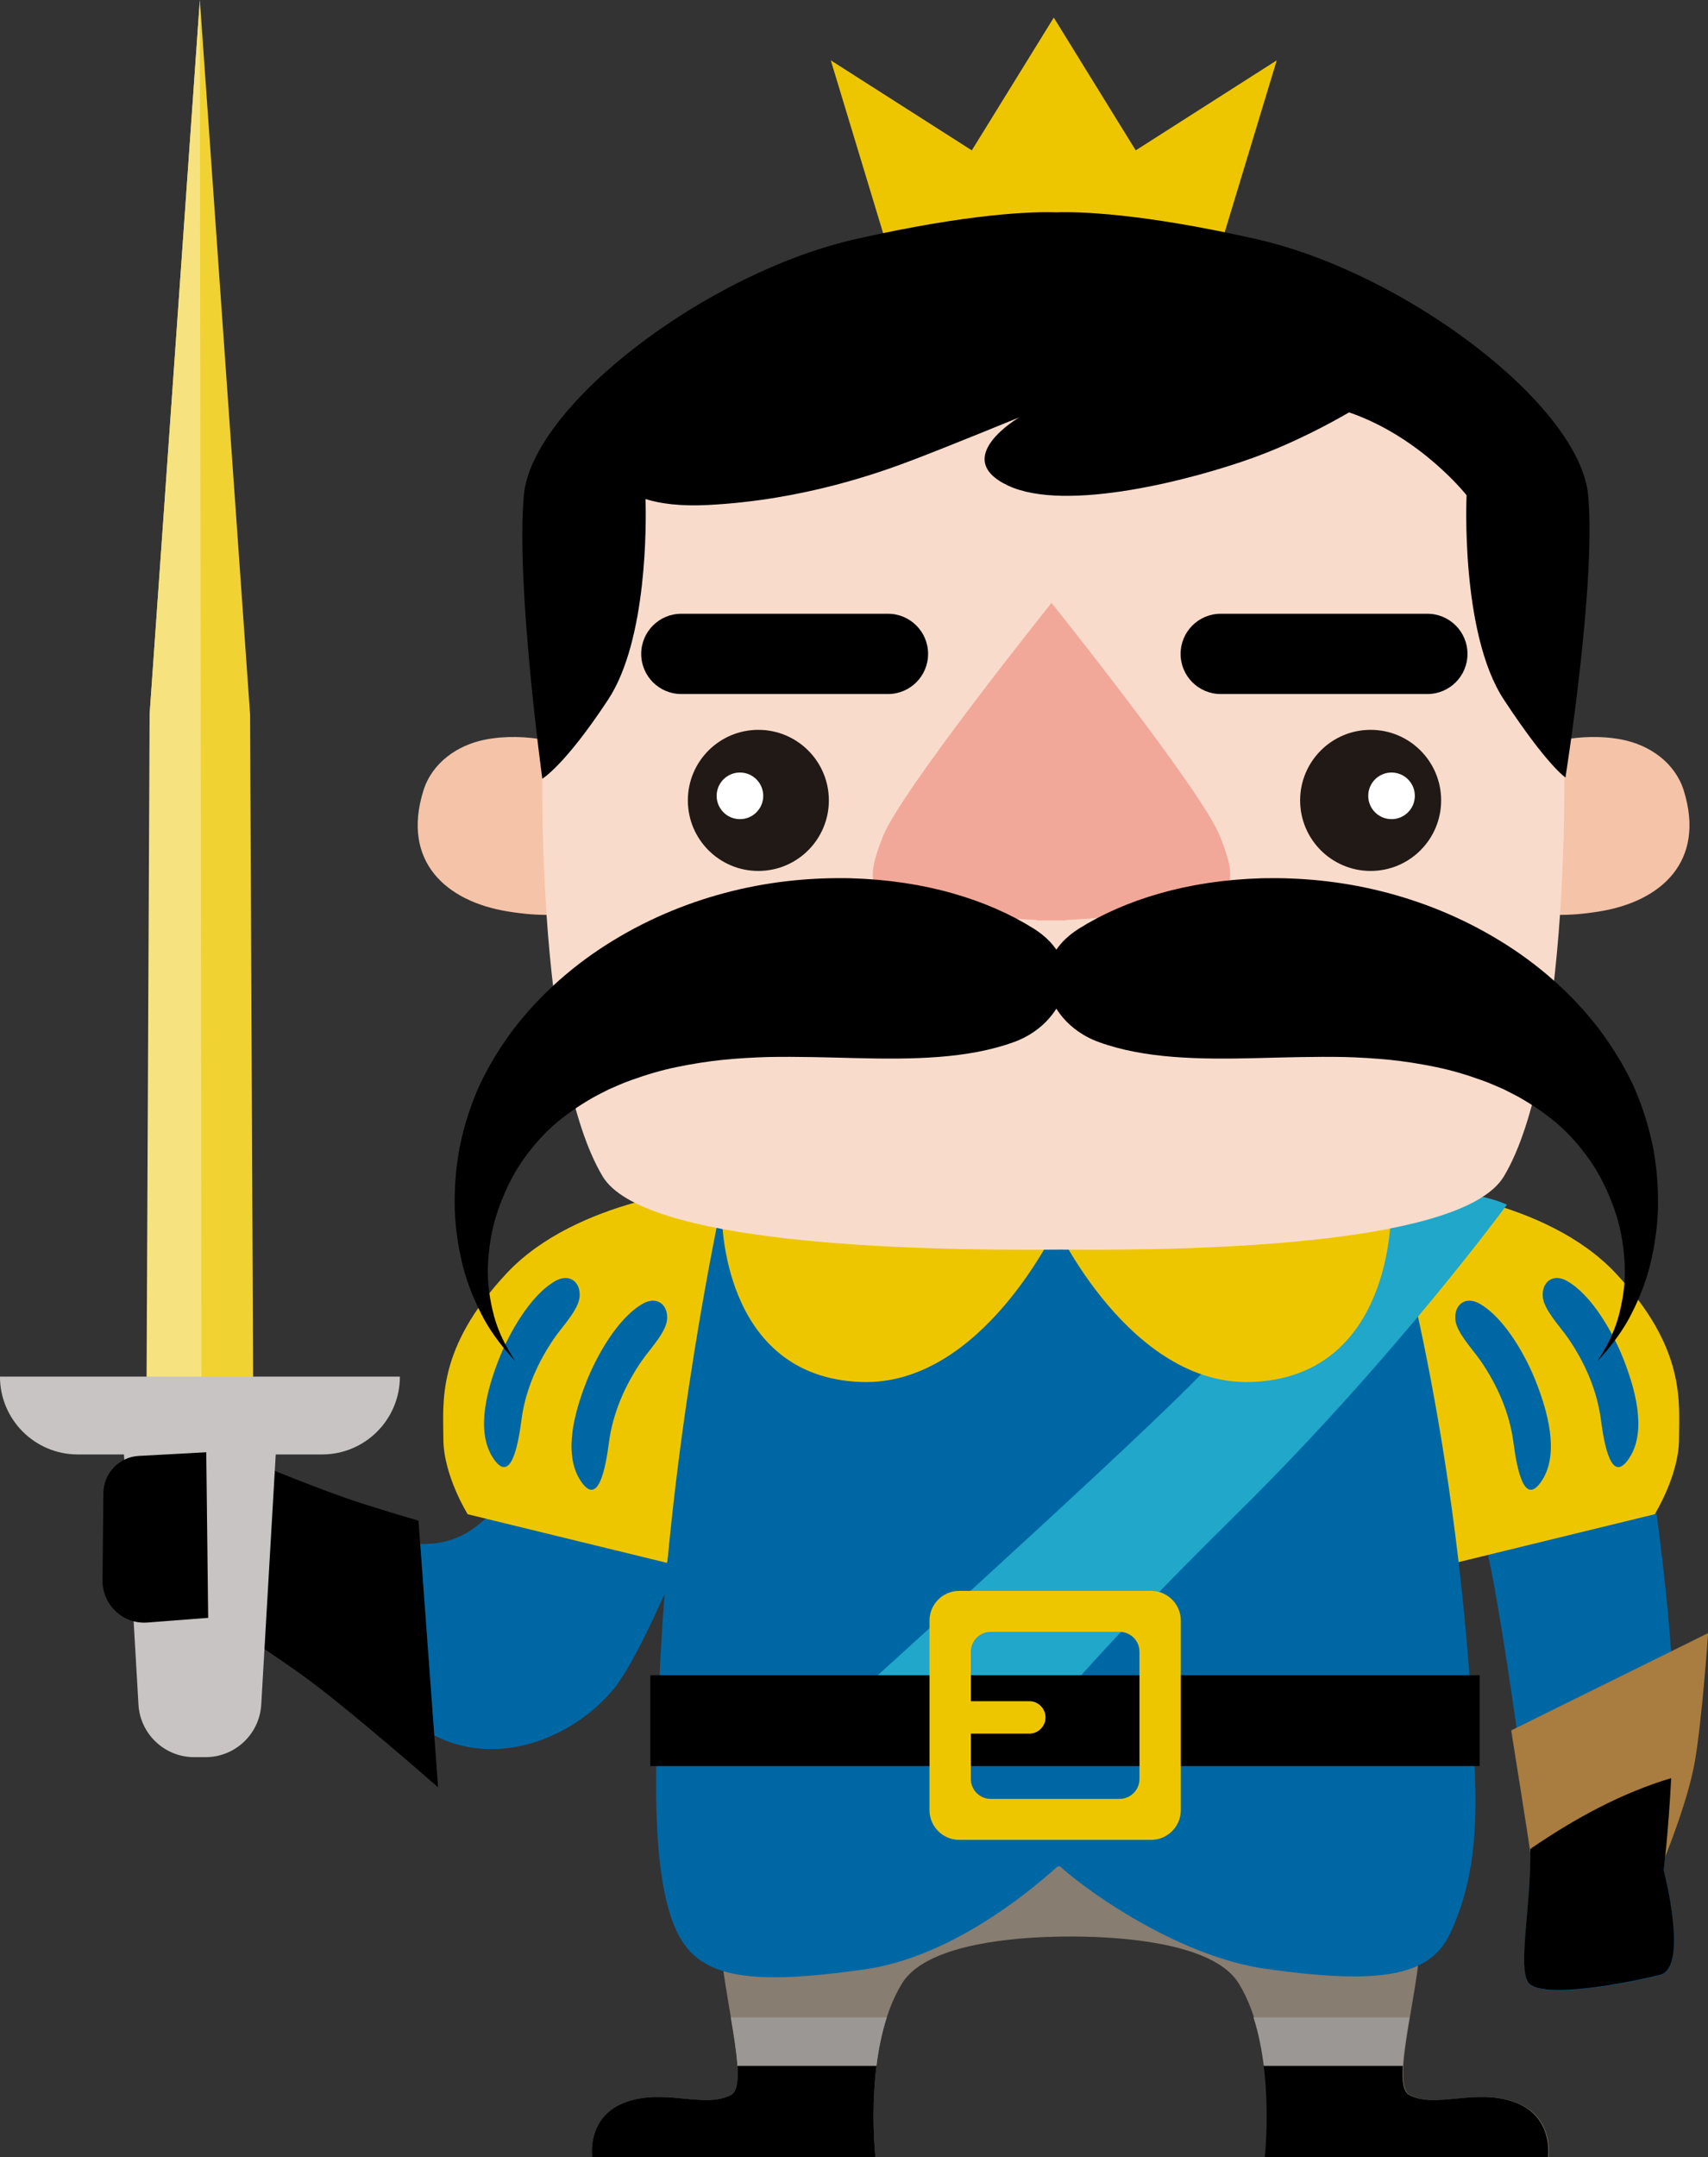 <?xml version="1.0" encoding="UTF-8" standalone="no"?>
<!-- Created with Inkscape (http://www.inkscape.org/) -->

<svg
   xmlns:dc="http://purl.org/dc/elements/1.1/"
   xmlns:cc="http://creativecommons.org/ns#"
   xmlns:rdf="http://www.w3.org/1999/02/22-rdf-syntax-ns#"
   xmlns:svg="http://www.w3.org/2000/svg"
   xmlns="http://www.w3.org/2000/svg"
   xmlns:sodipodi="http://sodipodi.sourceforge.net/DTD/sodipodi-0.dtd"
   xmlns:inkscape="http://www.inkscape.org/namespaces/inkscape"
   width="91.986mm"
   height="116.092mm"
   viewBox="0 0 91.986 116.092"
   version="1.1"
   id="svg2430"
   inkscape:version="0.92.2 (5c3e80d, 2017-08-06)"
   sodipodi:docname="Char-Soltoon.svg">
  <rect x="0" y="0" width="91.986" height="116.092" fill="#333333" stroke="none"/>
  <defs
     id="defs2424" />
  <sodipodi:namedview
     id="base"
     pagecolor="#ffffff"
     bordercolor="#666666"
     borderopacity="1.0"
     inkscape:pageopacity="0.0"
     inkscape:pageshadow="2"
     inkscape:zoom="0.98994949"
     inkscape:cx="423.04128"
     inkscape:cy="178.42038"
     inkscape:document-units="mm"
     inkscape:current-layer="layer1"
     showgrid="false"
     inkscape:window-width="1853"
     inkscape:window-height="1025"
     inkscape:window-x="67"
     inkscape:window-y="27"
     inkscape:window-maximized="1" />
  <g
     inkscape:label="Layer 1"
     inkscape:groupmode="layer"
     id="layer1"
     transform="translate(-104.441,-43.162)">
    <g
       id="g1536"
       transform="translate(-1.512,-52.17)">
      <g
         id="g512"
         transform="matrix(0.353,0,0,-0.353,116.716,95.333)">
        <path
           d="m 0,0 -7.666,-108.936 3.957,-108.31 h 3.462 0.494 7.914 l -0.495,108.31 z"
           style="fill:#f1d233;fill-opacity:1;fill-rule:nonzero;stroke:none"
           id="path514"
           inkscape:connector-curvature="0" />
      </g>
      <g
         id="g516"
         transform="matrix(0.353,0,0,-0.353,116.716,95.333)">
        <path
           d="m 0,0 -7.666,-108.936 -0.495,-108.31 h 7.914 0.494 z"
           style="fill:#f6e380;fill-opacity:1;fill-rule:nonzero;stroke:none"
           id="path518"
           inkscape:connector-curvature="0" />
      </g>
      <g
         id="g520"
         transform="matrix(0.353,0,0,-0.353,189.012,164.906)">
        <path
           d="m 0,0 c 0,0 11.87,-4.266 13.353,-9.273 1.484,-5.008 5.935,-34.125 6.491,-48.962 0.557,-14.837 -1.298,-29.859 -1.298,-29.859 0,0 3.895,-14.837 -0.556,-15.95 -4.451,-1.113 -18.268,-3.895 -20.123,-1.113 -1.854,2.782 1.206,14.652 0.093,24.296 -1.113,9.644 -3.709,28.19 -5.749,38.576 -2.04,10.386 -4.637,20.401 -4.637,20.401 z"
           style="fill:#0067a5;fill-opacity:1;fill-rule:nonzero;stroke:none"
           id="path522"
           inkscape:connector-curvature="0" />
      </g>
      <g
         id="g524"
         transform="matrix(0.353,0,0,-0.353,181.975,159.28)">
        <path
           d="m 0,0 c 0,0 20.401,-1.484 31.158,-12.982 10.756,-11.499 9.644,-19.659 9.644,-25.223 0,-5.564 -3.71,-11.499 -3.71,-11.499 L 6.677,-57.122 c 0,0 -6.306,36.721 -8.161,43.027 -1.854,6.306 -5.564,11.499 -5.564,11.499 z"
           style="fill:#eec600;fill-opacity:1;fill-rule:nonzero;stroke:none"
           id="path526"
           inkscape:connector-curvature="0" />
      </g>
      <g
         id="g528"
         transform="matrix(0.353,0,0,-0.353,185.639,165.495)">
        <path
           d="m 0,0 c -2.149,1.228 -3.898,-0.142 -3.709,-2.411 0.165,-1.967 2.629,-4.522 3.802,-6.213 2.58,-3.718 4.471,-8.004 5.059,-12.477 0.505,-3.844 1.617,-10.149 4.399,-5.791 2.669,4.182 0.742,10.664 -0.927,14.93 C 7.115,-8.107 3.895,-2.226 0,0"
           style="fill:#0067a5;fill-opacity:1;fill-rule:nonzero;stroke:none"
           id="path530"
           inkscape:connector-curvature="0" />
      </g>
      <g
         id="g532"
         transform="matrix(0.353,0,0,-0.353,190.35,164.274)">
        <path
           d="m 0,0 c -2.149,1.228 -3.898,-0.142 -3.709,-2.411 0.165,-1.967 2.629,-4.522 3.802,-6.213 2.579,-3.718 4.471,-8.004 5.059,-12.477 0.505,-3.844 1.617,-10.149 4.399,-5.791 2.669,4.182 0.742,10.664 -0.927,14.93 C 7.115,-8.107 3.895,-2.226 0,0"
           style="fill:#0067a5;fill-opacity:1;fill-rule:nonzero;stroke:none"
           id="path534"
           inkscape:connector-curvature="0" />
      </g>
      <g
         id="g536"
         transform="matrix(0.353,0,0,-0.353,187.34,188.46)">
        <path
           d="m 0,0 c 0,0 2.782,-17.433 2.967,-18.917 0.186,-1.484 9.088,-2.967 9.088,-2.967 l 11.128,1.854 c 0,0 3.709,8.902 4.822,15.208 1.112,6.306 2.04,19.659 2.04,19.659 z"
           style="fill:#a97c3f;fill-opacity:1;fill-rule:nonzero;stroke:none"
           id="path538"
           inkscape:connector-curvature="0" />
      </g>
      <g
         style="fill:#000000;fill-opacity:1"
         id="g540"
         transform="matrix(0.353,0,0,-0.353,195.956,191.029)">
        <path
           d="m 0,0 c -7.607,-2.267 -14.769,-6.187 -21.485,-10.791 0.135,-8.69 -1.939,-17.908 -0.333,-20.317 1.854,-2.782 15.671,0 20.122,1.113 4.451,1.113 0.557,15.95 0.557,15.95 0,0 0.733,5.944 1.139,14.045"
           style="fill:#000000;fill-opacity:1;fill-rule:nonzero;stroke:none"
           id="path542"
           inkscape:connector-curvature="0" />
      </g>
      <g
         id="g544"
         transform="matrix(0.353,0,0,-0.353,145.864,170.925)">
        <path
           d="m 0,0 c 0,0 -13.168,-35.794 -19.473,-43.398 -6.306,-7.604 -18.176,-12.24 -28.005,-6.677 -9.83,5.564 -10.386,7.419 -10.386,7.419 l 0.556,23.739 c 0,0 9.273,-5.378 16.692,0.185 7.418,5.564 4.822,9.644 4.822,9.644 z"
           style="fill:#0067a5;fill-opacity:1;fill-rule:nonzero;stroke:none"
           id="path546"
           inkscape:connector-curvature="0" />
      </g>
      <g
         id="g548"
         transform="matrix(0.353,0,0,-0.353,144.234,159.28)">
        <path
           d="m 0,0 c 0,0 -20.401,-1.484 -31.158,-12.982 -10.756,-11.499 -9.644,-19.659 -9.644,-25.223 0,-5.564 3.71,-11.499 3.71,-11.499 l 30.415,-7.418 c 0,0 6.306,36.721 8.161,43.027 1.854,6.306 5.564,11.499 5.564,11.499 z"
           style="fill:#eec600;fill-opacity:1;fill-rule:nonzero;stroke:none"
           id="path550"
           inkscape:connector-curvature="0" />
      </g>
      <g
         id="g552"
         transform="matrix(0.353,0,0,-0.353,140.57,165.495)">
        <path
           d="M 0,0 C 2.149,1.228 3.898,-0.142 3.709,-2.411 3.544,-4.378 1.08,-6.933 -0.093,-8.624 c -2.58,-3.718 -4.471,-8.004 -5.059,-12.477 -0.505,-3.844 -1.617,-10.149 -4.399,-5.791 -2.669,4.182 -0.742,10.664 0.927,14.93 C -7.115,-8.107 -3.895,-2.226 0,0"
           style="fill:#0067a5;fill-opacity:1;fill-rule:nonzero;stroke:none"
           id="path554"
           inkscape:connector-curvature="0" />
      </g>
      <g
         id="g556"
         transform="matrix(0.353,0,0,-0.353,135.859,164.274)">
        <path
           d="M 0,0 C 2.149,1.228 3.898,-0.142 3.709,-2.411 3.544,-4.378 1.08,-6.933 -0.093,-8.624 c -2.58,-3.718 -4.471,-8.004 -5.059,-12.477 -0.505,-3.844 -1.617,-10.149 -4.399,-5.791 -2.669,4.182 -0.742,10.664 0.927,14.93 C -7.115,-8.107 -3.895,-2.226 0,0"
           style="fill:#0067a5;fill-opacity:1;fill-rule:nonzero;stroke:none"
           id="path558"
           inkscape:connector-curvature="0" />
      </g>
      <g
         style="fill:#000000;fill-opacity:1"
         id="g560"
         transform="matrix(0.353,0,0,-0.353,128.491,177.168)">
        <path
           d="m 0,0 2.992,-40.664 c 0,0 -14.413,12.646 -21.019,17.309 -6.305,4.451 -10.25,6.924 -10.25,6.924 l 3.168,25.319 c 0,0 10.421,-4.368 16.743,-6.358 C -2.044,0.54 0,0 0,0"
           style="fill:#000000;fill-opacity:1;fill-rule:nonzero;stroke:none"
           id="path562"
           inkscape:connector-curvature="0" />
      </g>
      <g
         id="g564"
         transform="matrix(0.353,0,0,-0.353,110.141,173.608)">
        <path
           d="m 0,0 h 37.278 c 6.555,0 11.869,5.314 11.869,11.87 H -11.87 C -11.87,5.314 -6.555,0 0,0"
           style="fill:#c7c4c3;fill-opacity:1;fill-rule:nonzero;stroke:none"
           id="path566"
           inkscape:connector-curvature="0" />
      </g>
      <g
         id="g568"
         transform="matrix(0.353,0,0,-0.353,116.409,189.899)">
        <path
           d="M 0,0 H 1.742 C 6.25,0 9.977,3.516 10.238,8.018 L 12.74,51.187 H -10.999 L -8.496,8.018 C -8.235,3.516 -4.509,0 0,0"
           style="fill:#c7c4c3;fill-opacity:1;fill-rule:nonzero;stroke:none"
           id="path570"
           inkscape:connector-curvature="0" />
      </g>
      <g
         style="fill:#000000;fill-opacity:1"
         id="g572"
         transform="matrix(0.353,0,0,-0.353,117.061,173.49)">
        <path
           d="m 0,0 0.293,-25.248 -9.267,-0.711 c -3.732,-0.286 -6.893,2.692 -6.855,6.457 l 0.134,13.277 c 0.031,3.025 2.405,5.514 5.408,5.667 z"
           style="fill:#000000;fill-opacity:1;fill-rule:nonzero;stroke:none"
           id="path574"
           inkscape:connector-curvature="0" />
      </g>
      <g
         id="g576"
         transform="matrix(0.353,0,0,-0.353,139.614,208.48)">
        <path
           d="m 0,0 c 5.935,2.226 12.055,-0.989 16.135,1.113 2.949,1.519 -1.113,14.466 -1.669,24.11 -0.556,9.644 1.669,20.401 1.669,20.401 l 51.813,-1.415 51.812,1.415 c 0,0 2.226,-10.757 1.669,-20.401 -0.556,-9.644 -4.618,-22.591 -1.669,-24.11 4.08,-2.102 10.2,1.113 16.135,-1.113 5.935,-2.226 5.008,-8.346 5.008,-8.346 H 97.69 c 0,0 1.917,16.877 -4.08,26.521 -3.419,5.499 -14.962,6.806 -22.393,7.062 v -0.014 c 0,0 -1.128,0.06 -2.943,0.068 -0.112,0 -0.219,0 -0.326,0 -0.108,0 -0.215,0 -0.327,0 -1.815,-0.008 -2.943,-0.068 -2.943,-0.068 v 0.014 C 57.247,24.981 45.704,23.674 42.285,18.175 36.289,8.531 38.205,-8.346 38.205,-8.346 H -5.008 c 0,0 -0.927,6.12 5.008,8.346"
           style="fill:#877d70;fill-opacity:1;fill-rule:nonzero;stroke:none"
           id="path578"
           inkscape:connector-curvature="0" />
      </g>
      <g
         id="g580"
         transform="matrix(0.353,0,0,-0.353,181.859,203.901)">
        <path
           d="m 0,0 h -23.796 c 0.777,-2.402 1.271,-4.95 1.577,-7.418 H -1.008 C -0.883,-5.366 -0.471,-2.789 0,0"
           style="fill:#9b9794;fill-opacity:1;fill-rule:nonzero;stroke:none"
           id="path582"
           inkscape:connector-curvature="0" />
      </g>
      <g
         style="fill:#000000;fill-opacity:1"
         id="g584"
         transform="matrix(0.353,0,0,-0.353,187.555,208.48)">
        <path
           d="m 0,0 c -5.935,2.226 -12.055,-0.989 -16.135,1.113 -0.938,0.483 -1.162,2.13 -1.02,4.451 h -21.21 c 0.907,-7.306 0.16,-13.91 0.16,-13.91 H 5.008 c 0,0 0.927,6.12 -5.008,8.346"
           style="fill:#000000;fill-opacity:1;fill-rule:nonzero;stroke:none"
           id="path586"
           inkscape:connector-curvature="0" />
      </g>
      <g
         id="g588"
         transform="matrix(0.353,0,0,-0.353,145.311,203.901)">
        <path
           d="M 0,0 H 23.797 C 23.019,-2.402 22.525,-4.95 22.219,-7.418 H 1.008 C 0.883,-5.366 0.471,-2.789 0,0"
           style="fill:#9b9794;fill-opacity:1;fill-rule:nonzero;stroke:none"
           id="path590"
           inkscape:connector-curvature="0" />
      </g>
      <g
         style="fill:#000000;fill-opacity:1"
         id="g592"
         transform="matrix(0.353,0,0,-0.353,139.614,208.48)">
        <path
           d="m 0,0 c 5.935,2.226 12.055,-0.989 16.135,1.113 0.938,0.483 1.162,2.13 1.02,4.451 h 21.21 c -0.907,-7.306 -0.16,-13.91 -0.16,-13.91 H -5.008 c 0,0 -0.927,6.12 5.008,8.346"
           style="fill:#000000;fill-opacity:1;fill-rule:nonzero;stroke:none"
           id="path594"
           inkscape:connector-curvature="0" />
      </g>
      <g
         id="g596"
         transform="matrix(0.353,0,0,-0.353,185.348,189.856)">
        <path
           d="m 0,0 c -2.141,49.209 -12.774,83.829 -12.774,83.829 l -101.942,0.989 c 0,0 -8.099,-36.845 -9.583,-72.948 -0.409,-9.96 -1.854,-30.664 3.091,-39.442 3.543,-6.287 11.096,-7.326 28.158,-4.915 12.655,1.788 24.283,11.02 29.45,15.672 l 0.38,0.062 c 5.217,-4.681 18.833,-13.864 31.405,-15.641 17.062,-2.411 24.961,-1.259 28.067,5.255 C 0.703,-17.804 0.355,-8.153 0,0"
           style="fill:#0067a5;fill-opacity:1;fill-rule:nonzero;stroke:none"
           id="path598"
           inkscape:connector-curvature="0" />
      </g>
      <g
         id="g600"
         transform="matrix(0.353,0,0,-0.353,187.111,160.163)">
        <path
           d="m 0,0 c 0,0 -17.155,-23.461 -41.265,-47.2 -24.11,-23.739 -31.158,-33.383 -31.158,-33.383 l -30.786,-0.742 -2.968,0.371 c 0,0 44.511,40.06 57.864,53.413 13.353,13.353 20.03,23.739 20.03,23.739 0,0 15.857,9.18 28.283,3.802"
           style="fill:#21a7c9;fill-opacity:1;fill-rule:nonzero;stroke:none"
           id="path602"
           inkscape:connector-curvature="0" />
      </g>
      <g
         id="g604"
         transform="matrix(0.353,0,0,-0.353,162.783,161.242)">
        <path
           d="m 0,0 c 0,0 11.384,-24.626 29.921,-23.986 21.514,0.741 21.266,25.47 21.266,25.47 z"
           style="fill:#eec600;fill-opacity:1;fill-rule:nonzero;stroke:none"
           id="path606"
           inkscape:connector-curvature="0" />
      </g>
      <g
         id="g608"
         transform="matrix(0.353,0,0,-0.353,162.902,161.242)">
        <path
           d="m 0,0 c 0,0 -11.384,-24.626 -29.921,-23.986 -21.514,0.741 -21.266,25.47 -21.266,25.47 z"
           style="fill:#eec600;fill-opacity:1;fill-rule:nonzero;stroke:none"
           id="path610"
           inkscape:connector-curvature="0" />
      </g>
      <g
         id="g612"
         transform="matrix(0.353,0,0,-0.353,174.713,98.58)">
        <path
           d="M 0,0 -21.514,-13.724 -34.019,6.517 -46.524,-13.724 -68.037,0 l 9.273,-30.601 24.745,1.375 24.746,-1.375 z"
           style="fill:#eec600;fill-opacity:1;fill-rule:nonzero;stroke:none"
           id="path614"
           inkscape:connector-curvature="0" />
      </g>
      <g
         id="g616"
         transform="matrix(0.353,0,0,-0.353,187.766,135.955)">
        <path
           d="M 0,0 C 2.875,1.762 9.44,3.512 15.617,2.333 19.976,1.501 23.823,-1.259 25.13,-5.471 28.468,-16.228 21.715,-22.366 12.204,-23.887 7.326,-24.666 4.405,-24.501 -0.649,-23.832 -1.049,-16.366 -1.211,-8.471 0,0"
           style="fill:#f4c3a8;fill-opacity:1;fill-rule:nonzero;stroke:none"
           id="path618"
           inkscape:connector-curvature="0" />
      </g>
      <g
         id="g620"
         transform="matrix(0.353,0,0,-0.353,137.624,135.955)">
        <path
           d="m 0,0 c -2.875,1.762 -9.44,3.512 -15.617,2.333 -4.359,-0.832 -8.206,-3.592 -9.513,-7.804 -3.338,-10.757 3.415,-16.895 12.926,-18.416 4.878,-0.779 7.799,-0.614 12.853,0.055 C 1.049,-16.366 1.211,-8.471 0,0"
           style="fill:#f4c3a8;fill-opacity:1;fill-rule:nonzero;stroke:none"
           id="path622"
           inkscape:connector-curvature="0" />
      </g>
      <g
         id="g624"
         transform="matrix(0.353,0,0,-0.353,189.826,129.576)">
        <path
           d="m 0,0 c -2.226,19.288 -11.87,30.044 -26.336,40.059 -14.466,10.015 -27.819,11.499 -33.754,13.353 -4.348,1.359 -27.702,1.855 -33.637,0 -5.935,-1.854 -19.288,-3.338 -33.754,-13.353 -14.466,-10.015 -24.11,-20.771 -26.335,-40.059 -2.226,-19.288 -1.593,-66.09 8.16,-82.345 6.08,-10.134 45.5,-11.385 69.881,-11.16 23.502,-0.225 61.534,1.026 67.615,11.16 C 1.593,-66.09 2.226,-19.288 0,0"
           style="fill:#f9dbcc;fill-opacity:1;fill-rule:nonzero;stroke:none"
           id="path626"
           inkscape:connector-curvature="0" />
      </g>
      <g
         id="g628"
         transform="matrix(0.353,0,0,-0.353,183.567,138.408)">
        <path
           d="m 0,0 c 0,-5.941 -4.816,-10.757 -10.757,-10.757 -5.941,0 -10.757,4.816 -10.757,10.757 0,5.941 4.816,10.757 10.757,10.757 C -4.816,10.757 0,5.941 0,0"
           style="fill:#211915;fill-opacity:1;fill-rule:nonzero;stroke:none"
           id="path630"
           inkscape:connector-curvature="0" />
      </g>
      <g
         id="g632"
         transform="matrix(0.353,0,0,-0.353,182.15,138.163)">
        <path
           d="m 0,0 c 0,-1.963 -1.591,-3.555 -3.555,-3.555 -1.963,0 -3.554,1.592 -3.554,3.555 0,1.963 1.591,3.555 3.554,3.555 C -1.591,3.555 0,1.963 0,0"
           style="fill:#ffffff;fill-opacity:1;fill-rule:nonzero;stroke:none"
           id="path634"
           inkscape:connector-curvature="0" />
      </g>
      <g
         id="g636"
         transform="matrix(0.353,0,0,-0.353,150.592,138.408)">
        <path
           d="m 0,0 c 0,-5.941 -4.816,-10.757 -10.757,-10.757 -5.941,0 -10.757,4.816 -10.757,10.757 0,5.941 4.816,10.757 10.757,10.757 C -4.816,10.757 0,5.941 0,0"
           style="fill:#211915;fill-opacity:1;fill-rule:nonzero;stroke:none"
           id="path638"
           inkscape:connector-curvature="0" />
      </g>
      <g
         id="g640"
         transform="matrix(0.353,0,0,-0.353,147.058,138.163)">
        <path
           d="m 0,0 c 0,-1.963 -1.591,-3.555 -3.555,-3.555 -1.963,0 -3.554,1.592 -3.554,3.555 0,1.963 1.591,3.555 3.554,3.555 C -1.591,3.555 0,1.963 0,0"
           style="fill:#ffffff;fill-opacity:1;fill-rule:nonzero;stroke:none"
           id="path642"
           inkscape:connector-curvature="0" />
      </g>
      <g
         style="fill:#000000;fill-opacity:1"
         id="g644"
         transform="matrix(0.353,0,0,-0.353,153.776,132.684)">
        <path
           d="m 0,0 h -31.529 c -3.38,0 -6.12,2.74 -6.12,6.12 0,3.38 2.74,6.12 6.12,6.12 H 0 C 3.38,12.24 6.12,9.5 6.12,6.12 6.12,2.74 3.38,0 0,0"
           style="fill:#000000;fill-opacity:1;fill-rule:nonzero;stroke:none"
           id="path646"
           inkscape:connector-curvature="0" />
      </g>
      <g
         id="g656"
         transform="matrix(0.353,0,0,-0.353,171.663,140.349)">
        <path
           d="m 0,0 c -2.72,6.924 -25.717,35.609 -25.717,35.609 l -0.005,-0.023 -0.005,0.023 c 0,0 -22.998,-28.685 -25.718,-35.609 -2.72,-6.924 -2.529,-9.462 6.182,-10.88 7.551,-1.23 13.488,-1.683 17.252,-1.844 l 0.006,-0.073 c 0,0 0.797,-0.026 2.283,0.002 1.486,-0.028 2.282,-0.002 2.282,-0.002 l 0.006,0.073 c 3.764,0.161 9.701,0.614 17.252,1.844 C 2.53,-9.462 2.72,-6.924 0,0"
           style="fill:#f2a899;fill-opacity:1;fill-rule:nonzero;stroke:none"
           id="path658"
           inkscape:connector-curvature="0" />
      </g>
      <g
         style="fill:#000000;fill-opacity:1"
         id="g660"
         transform="matrix(0.353,0,0,-0.353,182.826,132.684)">
        <path
           d="m 0,0 h -31.528 c -3.381,0 -6.121,2.74 -6.121,6.12 0,3.38 2.74,6.12 6.121,6.12 H 0 C 3.38,12.24 6.12,9.5 6.12,6.12 6.12,2.74 3.38,0 0,0"
           style="fill:#000000;fill-opacity:1;fill-rule:nonzero;stroke:none"
           id="path662"
           inkscape:connector-curvature="0" />
      </g>
      <g
         style="fill:#000000;fill-opacity:1"
         id="g664"
         transform="matrix(0.353,0,0,-0.353,191.484,121.986)">
        <path
           d="m 0,0 c -1.236,13.601 -27.696,33.878 -50.693,39.071 -17.496,3.95 -26.96,4.179 -30.495,4.063 -3.534,0.116 -12.998,-0.113 -30.495,-4.063 -22.997,-5.193 -49.456,-25.47 -50.692,-39.071 -1.237,-13.6 2.816,-43.213 2.816,-43.213 0,0 3.366,1.917 10.042,12.055 6.024,9.147 5.808,27.145 5.708,30.579 2.225,-0.697 5.277,-1.121 9.535,-0.905 14.589,0.742 26.212,4.946 31.405,6.924 5.192,1.978 16.073,6.43 16.073,6.43 0,0 -10.633,-6.182 -1.731,-10.386 8.902,-4.204 28.437,0.989 37.34,4.204 6.429,2.321 12.068,5.408 14.714,6.949 C -25.513,8.876 -18.546,0 -18.546,0 c 0,0 -0.989,-21.019 5.687,-31.158 6.677,-10.138 9.397,-11.869 9.397,-11.869 0,0 4.698,29.427 3.462,43.027"
           style="fill:#000000;fill-opacity:1;fill-rule:nonzero;stroke:none"
           id="path666"
           inkscape:connector-curvature="0" />
      </g>
      <path
         d="M 185.639,190.379 H 140.975 v -4.885 h 44.664 z"
         style="fill:#000000;fill-opacity:1;fill-rule:nonzero;stroke:none;stroke-width:0.353"
         id="path668"
         inkscape:connector-curvature="0" />
      <g
         id="g670"
         transform="matrix(0.353,0,0,-0.353,167.32,191.076)">
        <path
           d="m 0,0 c 0,-1.667 -1.364,-3.031 -3.031,-3.031 h -19.664 c -1.667,0 -3.031,1.364 -3.031,3.031 v 19.409 c 0,1.667 1.364,3.031 3.031,3.031 H -3.031 C -1.364,22.44 0,21.076 0,19.409 Z m 1.789,28.683 h -29.303 c -2.485,0 -4.518,-2.033 -4.518,-4.517 V -4.757 c 0,-2.485 2.033,-4.518 4.518,-4.518 H 1.789 c 2.484,0 4.517,2.033 4.517,4.518 v 28.923 c 0,2.484 -2.033,4.517 -4.517,4.517"
           style="fill:#eec600;fill-opacity:1;fill-rule:nonzero;stroke:none"
           id="path672"
           inkscape:connector-curvature="0" />
      </g>
      <g
         id="g674"
         transform="matrix(0.353,0,0,-0.353,161.388,188.634)">
        <path
           d="m 0,0 h -10.139 c -1.36,0 -2.472,1.113 -2.472,2.473 v 0 c 0,1.36 1.112,2.473 2.472,2.473 H 0 c 1.36,0 2.473,-1.113 2.473,-2.473 v 0 C 2.473,1.113 1.36,0 0,0"
           style="fill:#eec600;fill-opacity:1;fill-rule:nonzero;stroke:none"
           id="path676"
           inkscape:connector-curvature="0" />
      </g>
      <g
         style="fill:#000000;fill-opacity:1"
         transform="matrix(0.353,0,0,-0.353,195.243,160.433)"
         id="g46">
        <path
           inkscape:connector-curvature="0"
           id="path48"
           style="fill:#000000;fill-opacity:1;fill-rule:nonzero;stroke:none"
           d="m 0,0 c 0.072,3.063 -0.136,6.217 -0.727,9.389 -0.632,3.155 -1.605,6.329 -2.987,9.442 -1.468,3.12 -3.226,5.984 -5.29,8.727 -4.157,5.426 -9.459,10.022 -15.216,13.504 -5.76,3.517 -11.959,5.995 -18.169,7.524 -6.28,1.546 -12.32,2.058 -18.001,1.939 -5.657,-0.165 -10.906,-0.968 -15.578,-2.302 -4.681,-1.33 -8.821,-3.149 -12.413,-5.408 -1.515,-0.964 -2.628,-2.044 -3.402,-3.181 -0.775,1.137 -1.887,2.217 -3.402,3.181 -3.592,2.259 -7.733,4.078 -12.414,5.408 -4.671,1.334 -9.92,2.137 -15.577,2.302 -5.682,0.119 -11.722,-0.393 -18.001,-1.939 -6.211,-1.529 -12.41,-4.007 -18.169,-7.524 -5.758,-3.482 -11.06,-8.078 -15.217,-13.504 -2.063,-2.743 -3.821,-5.607 -5.289,-8.727 -1.382,-3.113 -2.355,-6.287 -2.987,-9.442 -0.592,-3.172 -0.8,-6.326 -0.727,-9.389 0.104,-3.071 0.587,-6.052 1.308,-8.872 0.749,-2.824 1.877,-5.457 3.181,-7.868 1.346,-2.407 3.015,-4.502 4.76,-6.383 -1.369,2.082 -2.558,4.349 -3.239,6.839 -0.664,2.485 -1.057,5.07 -0.949,7.695 0.106,2.616 0.498,5.228 1.286,7.742 0.798,2.509 1.879,4.913 3.215,7.128 1.382,2.196 2.997,4.187 4.769,5.894 1.741,1.665 3.854,3.179 5.946,4.433 1.043,0.647 2.166,1.187 3.245,1.736 1.138,0.491 2.232,0.994 3.392,1.396 2.292,0.829 4.602,1.518 6.965,2.001 2.357,0.488 4.705,0.856 7.041,1.101 2.342,0.225 4.648,0.365 6.908,0.427 4.504,0.084 9.053,-0.06 13.408,-0.168 8.723,-0.214 17.076,-0.101 24.07,2.446 2.782,0.998 5.093,2.867 6.477,5.101 1.383,-2.234 3.694,-4.103 6.476,-5.101 6.994,-2.547 15.347,-2.66 24.07,-2.446 4.355,0.108 8.904,0.252 13.409,0.168 2.26,-0.062 4.565,-0.202 6.908,-0.427 2.335,-0.245 4.684,-0.613 7.04,-1.101 2.363,-0.483 4.673,-1.172 6.966,-2.001 1.159,-0.402 2.254,-0.905 3.392,-1.396 1.079,-0.549 2.202,-1.089 3.245,-1.736 2.092,-1.254 4.205,-2.768 5.945,-4.433 1.773,-1.707 3.388,-3.698 4.769,-5.894 1.337,-2.215 2.417,-4.619 3.215,-7.128 0.788,-2.514 1.181,-5.126 1.286,-7.742 0.109,-2.625 -0.285,-5.21 -0.948,-7.695 -0.681,-2.49 -1.87,-4.757 -3.24,-6.839 1.745,1.881 3.415,3.976 4.76,6.383 1.304,2.411 2.433,5.044 3.182,7.868 0.72,2.82 1.203,5.801 1.308,8.872" />
      </g>
    </g>
  </g>
</svg>
